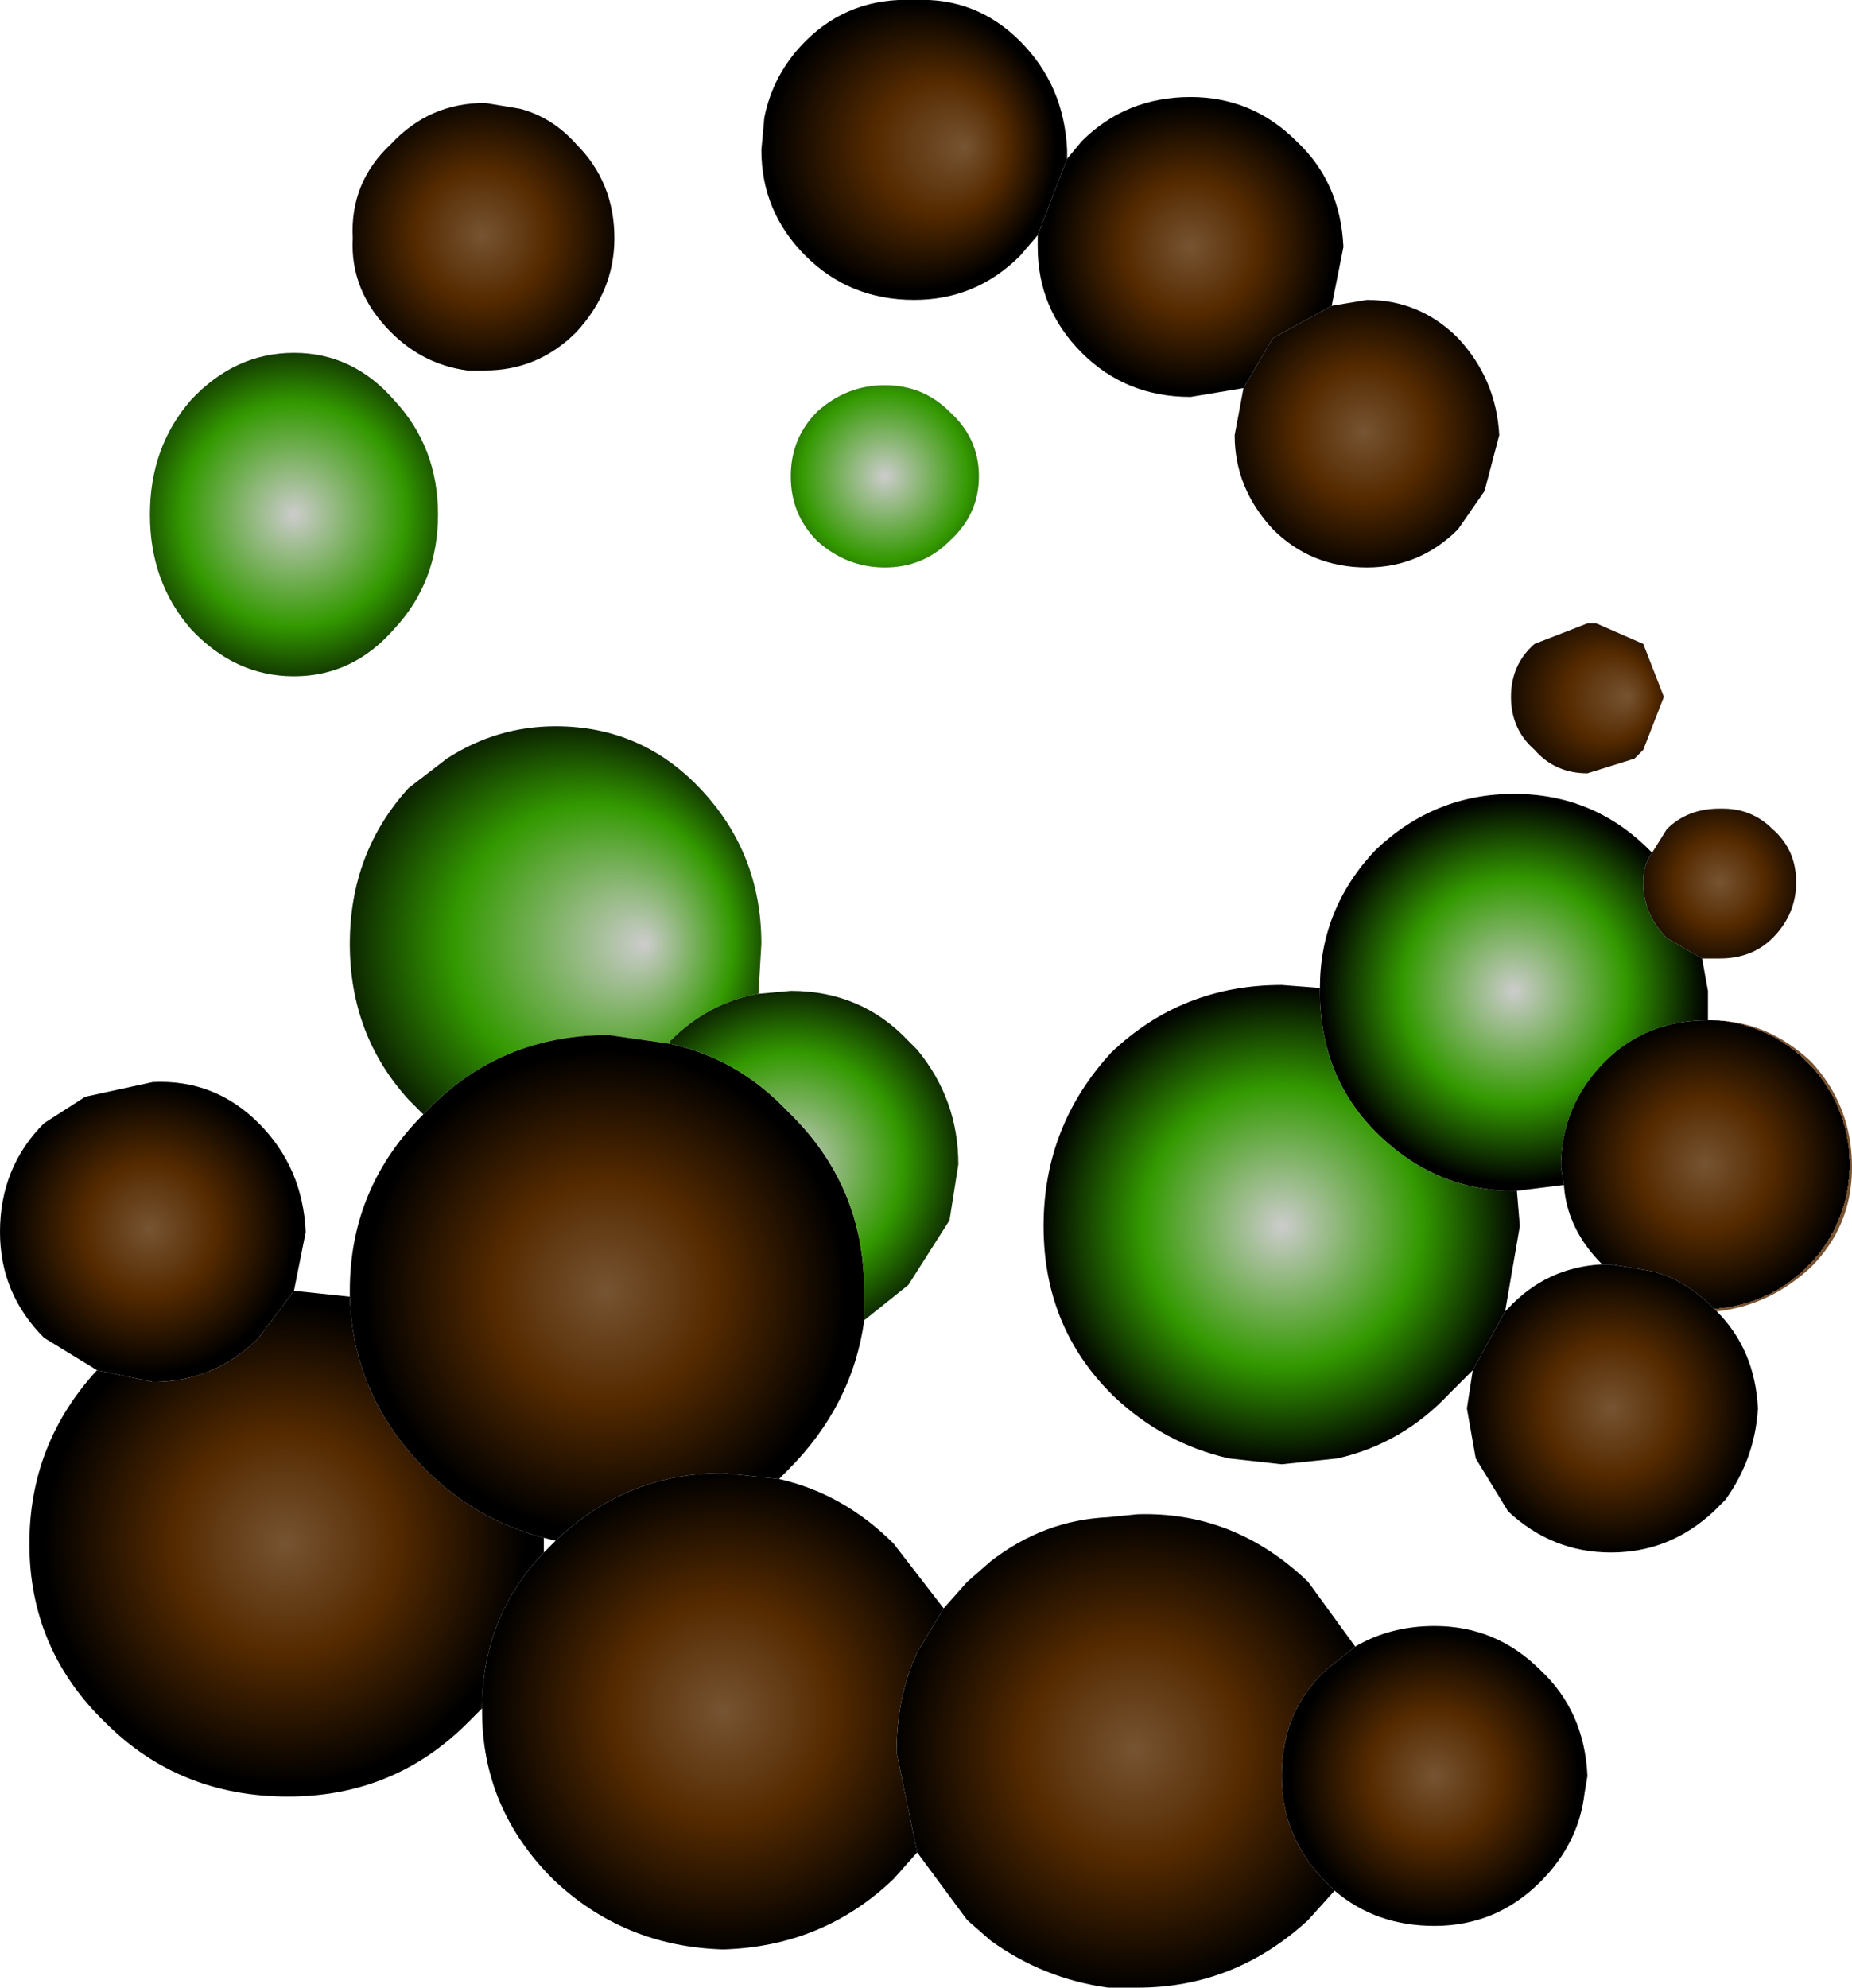 <svg xmlns="http://www.w3.org/2000/svg" viewBox="0 0 31.5 33.8" width="31.5" height="33.8"><defs><radialGradient gradientUnits="userSpaceOnUse" r="819.2" cx="0" cy="0" spreadMethod="pad" gradientTransform="matrix(.003 0 0 .003 8.2 4)" id="a"><stop offset="0" stop-color="#775432"/><stop offset=".455" stop-color="#552A00"/><stop offset="1"/></radialGradient><radialGradient gradientUnits="userSpaceOnUse" r="819.2" cx="0" cy="0" spreadMethod="pad" gradientTransform="matrix(.004 0 0 .004 5 8.75)" id="b"><stop offset="0" stop-color="#ccc"/><stop offset=".58" stop-color="#390"/><stop offset="1"/></radialGradient><radialGradient gradientUnits="userSpaceOnUse" r="819.2" cx="0" cy="0" spreadMethod="pad" gradientTransform="matrix(.003 0 0 .003 23.2 7.35)" id="c"><stop offset="0" stop-color="#775432"/><stop offset=".455" stop-color="#552A00"/><stop offset="1"/></radialGradient><radialGradient gradientUnits="userSpaceOnUse" r="819.2" cx="0" cy="0" spreadMethod="pad" gradientTransform="matrix(.003 0 0 .003 20.25 4.2)" id="d"><stop offset="0" stop-color="#775432"/><stop offset=".455" stop-color="#552A00"/><stop offset="1"/></radialGradient><radialGradient gradientUnits="userSpaceOnUse" r="819.2" cx="0" cy="0" fx="307.2" fy="0" spreadMethod="pad" gradientTransform="matrix(.003 0 0 .003 15.5 2.5)" id="e"><stop offset="0" stop-color="#775432"/><stop offset=".455" stop-color="#552A00"/><stop offset="1"/></radialGradient><radialGradient gradientUnits="userSpaceOnUse" r="819.2" cx="0" cy="0" spreadMethod="pad" gradientTransform="matrix(.003 0 0 .003 15.05 8.1)" id="f"><stop offset="0" stop-color="#ccc"/><stop offset=".58" stop-color="#390"/><stop offset="1"/></radialGradient><radialGradient gradientUnits="userSpaceOnUse" r="819.2" cx="0" cy="0" fx="348.8" fy="0" spreadMethod="pad" color-interpolation="linearRGB" gradientTransform="matrix(.002 0 0 .002 27 11.85)" id="g"><stop offset="0" stop-color="#775432"/><stop offset=".455" stop-color="#552A00"/><stop offset="1"/></radialGradient><radialGradient gradientUnits="userSpaceOnUse" r="819.2" cx="0" cy="0" fx="307.2" fy="0" spreadMethod="pad" gradientTransform="matrix(.005 0 0 .005 9.45 16.05)" id="h"><stop offset="0" stop-color="#ccc"/><stop offset=".58" stop-color="#390"/><stop offset="1"/></radialGradient><radialGradient gradientUnits="userSpaceOnUse" r="819.2" cx="0" cy="0" spreadMethod="pad" gradientTransform="matrix(.003 0 0 .003 2.55 20.9)" id="i"><stop offset="0" stop-color="#775432"/><stop offset=".455" stop-color="#552A00"/><stop offset="1"/></radialGradient><radialGradient gradientUnits="userSpaceOnUse" r="819.2" cx="0" cy="0" spreadMethod="pad" gradientTransform="matrix(.005 0 0 .005 4.85 26.25)" id="j"><stop offset="0" stop-color="#775432"/><stop offset=".455" stop-color="#552A00"/><stop offset="1"/></radialGradient><radialGradient gradientUnits="userSpaceOnUse" r="819.2" cx="0" cy="0" spreadMethod="pad" gradientTransform="matrix(.005 0 0 .005 10.3 21.95)" id="k"><stop offset="0" stop-color="#775432"/><stop offset=".455" stop-color="#552A00"/><stop offset="1"/></radialGradient><radialGradient gradientUnits="userSpaceOnUse" r="819.2" cx="0" cy="0" spreadMethod="pad" gradientTransform="matrix(.004 0 0 .004 13.45 19.8)" id="l"><stop offset="0" stop-color="#ccc"/><stop offset=".58" stop-color="#390"/><stop offset="1"/></radialGradient><radialGradient gradientUnits="userSpaceOnUse" r="819.2" cx="0" cy="0" spreadMethod="pad" gradientTransform="matrix(.005 0 0 .005 19.3 29.75)" id="m"><stop offset="0" stop-color="#775432"/><stop offset=".455" stop-color="#552A00"/><stop offset="1"/></radialGradient><radialGradient gradientUnits="userSpaceOnUse" r="819.2" cx="0" cy="0" spreadMethod="pad" gradientTransform="matrix(.005 0 0 .005 12.3 29.1)" id="n"><stop offset="0" stop-color="#775432"/><stop offset=".455" stop-color="#552A00"/><stop offset="1"/></radialGradient><radialGradient gradientUnits="userSpaceOnUse" r="819.2" cx="0" cy="0" spreadMethod="pad" gradientTransform="matrix(.003 0 0 .003 24.4 30.2)" id="o"><stop offset="0" stop-color="#775432"/><stop offset=".455" stop-color="#552A00"/><stop offset="1"/></radialGradient><radialGradient gradientUnits="userSpaceOnUse" r="819.2" cx="0" cy="0" spreadMethod="pad" gradientTransform="matrix(.002 0 0 .002 29.25 15)" id="p"><stop offset="0" stop-color="#775432"/><stop offset=".455" stop-color="#552A00"/><stop offset="1"/></radialGradient><radialGradient gradientUnits="userSpaceOnUse" r="819.2" cx="0" cy="0" spreadMethod="pad" gradientTransform="matrix(.004 0 0 .004 25.75 16.85)" id="q"><stop offset="0" stop-color="#ccc"/><stop offset=".58" stop-color="#390"/><stop offset="1"/></radialGradient><radialGradient gradientUnits="userSpaceOnUse" r="819.2" cx="0" cy="0" spreadMethod="repeat" gradientTransform="matrix(.003 0 0 .003 29 19.8)" id="r"><stop offset="0" stop-color="#775432"/><stop offset=".455" stop-color="#552A00"/><stop offset="1"/></radialGradient><radialGradient gradientUnits="userSpaceOnUse" r="819.2" cx="0" cy="0" spreadMethod="pad" gradientTransform="matrix(.005 0 0 .005 21.8 20.85)" id="s"><stop offset="0" stop-color="#ccc"/><stop offset=".58" stop-color="#390"/><stop offset="1"/></radialGradient><radialGradient gradientUnits="userSpaceOnUse" r="819.2" cx="0" cy="0" spreadMethod="pad" gradientTransform="matrix(.003 0 0 .003 27.4 23.95)" id="t"><stop offset="0" stop-color="#775432"/><stop offset=".455" stop-color="#552A00"/><stop offset="1"/></radialGradient></defs><path fill="url(#a)" d="M9.8 2.45q.65.65.65 1.6 0 .9-.65 1.6-.65.65-1.55.65h-.3q-.75-.1-1.3-.65-.7-.7-.65-1.6-.05-.95.65-1.6.65-.7 1.6-.7l.6.1q.55.15.95.6"/><path fill="url(#b)" d="M3.25 10.7q-.7-.8-.7-1.95t.7-1.95Q4 6 5 6t1.7.8q.75.8.75 1.95T6.7 10.7q-.7.8-1.7.8t-1.75-.8"/><path fill="url(#c)" d="M21.15 6.6l.5-.85 1-.55.6-.1q.9 0 1.55.65.65.7.7 1.65l-.25.95-.45.65q-.65.65-1.55.65-.95 0-1.6-.65Q21 8.3 21 7.4l.15-.8"/><path fill="url(#d)" d="M21.15 6.6l-.9.15q-1.1 0-1.85-.75t-.75-1.8V4l.5-1.3.25-.3q.75-.75 1.85-.75 1.05 0 1.8.75.75.7.8 1.8l-.2 1-1 .55-.5.85"/><path fill="url(#e)" d="M18.15 2.7l-.5 1.3-.3.35q-.75.75-1.8.75-1.1 0-1.85-.75t-.75-1.8L13 2q.15-.75.7-1.3.75-.75 1.85-.7 1.05-.05 1.8.7t.8 1.85v.15"/><path fill="url(#f)" d="M15.05 6.55q.65 0 1.1.45.5.45.5 1.1 0 .65-.5 1.1-.45.45-1.1.45-.65 0-1.15-.45-.45-.45-.45-1.1 0-.65.45-1.1.5-.45 1.15-.45"/><path fill="url(#g)" d="M27.95 10.95l.35.9-.35.9-.15.15-.8.25q-.55 0-.9-.4-.4-.35-.4-.9t.4-.9l.9-.35h.15l.8.35"/><path fill="url(#h)" d="M7.2 18.95l-.25-.25q-1-1.1-1-2.65 0-1.55 1-2.65l.65-.5q.85-.55 1.85-.55 1.45 0 2.45 1.05 1.05 1.1 1.05 2.65l-.05.85q-.85.15-1.5.8v.05l-1.05-.15q-1.85 0-3.1 1.3l-.05.05"/><path fill="url(#i)" d="M1.65 23.3l-.9-.55Q0 22 0 20.95q0-1.1.75-1.85l.7-.45 1.15-.25q1.05-.05 1.8.7t.8 1.85l-.2 1-.6.8q-.75.75-1.8.75l-.95-.2"/><path fill="url(#j)" d="M1.65 23.3l.95.2q1.05 0 1.8-.75l.6-.8.95.1Q6 23.75 7.25 25q.85.85 2 1.15v.25Q8.2 27.5 8.2 29.05l-.25.25Q6.7 30.55 4.9 30.55q-1.85 0-3.1-1.25Q.5 28.05.5 26.25q0-1.7 1.15-2.95"/><path fill="url(#k)" d="M7.2 18.95l.05-.05q1.25-1.3 3.1-1.3l1.05.15q1.15.25 2 1.15 1.3 1.25 1.3 3.05v.5q-.2 1.45-1.3 2.55l-.15.15-.95-.1q-1.65 0-2.85 1.15l-.2-.05q-1.15-.3-2-1.15-1.25-1.25-1.3-2.95v-.1q0-1.75 1.25-3"/><path fill="url(#l)" d="M11.4 17.75v-.05q.65-.65 1.5-.8l.55-.05q1.2 0 2 .85l.15.15q.7.85.7 1.95l-.15.95-.7 1.1-.75.6v-.5q0-1.8-1.3-3.05-.85-.9-2-1.15"/><path fill="url(#m)" d="M16.05 27.35l.4-.45.4-.35q.9-.7 2-.75l.5-.05q1.65-.05 2.9 1.15l.8 1.1-.5.4q-.75.7-.75 1.8 0 1.05.75 1.8l.15.15-.45.5Q21 33.8 19.35 33.8h-.5q-1.1-.15-2-.8l-.4-.35-.85-1.15-.35-1.7q0-.95.35-1.7l.45-.75"/><path fill="url(#n)" d="M16.05 27.35l-.45.75q-.35.75-.35 1.7l.35 1.7-.4.45q-1.2 1.15-2.9 1.2-1.7-.05-2.9-1.2-1.2-1.2-1.2-2.85v-.05q0-1.55 1.05-2.65l.2-.2q1.2-1.15 2.85-1.15l.95.1q1.1.25 1.95 1.1l.85 1.1"/><path fill="url(#o)" d="M23.05 28q.6-.35 1.35-.35 1.05 0 1.8.75.75.7.8 1.8l-.05.3q-.1.85-.75 1.5-.75.75-1.8.75-1 0-1.7-.6l-.15-.15q-.75-.75-.75-1.8 0-1.1.75-1.8l.5-.4"/><path fill="url(#p)" d="M28.95 16.3l-.6-.35q-.4-.4-.4-.95 0-.3.15-.5l.25-.4q.35-.35.9-.35h.05q.5 0 .85.35.4.35.4.9t-.4.95q-.35.35-.9.35h-.3"/><path fill="url(#q)" d="M28.95 16.3l.1.55v.5q-1.05 0-1.75.7-.75.75-.75 1.8l.05.3-.8.1h-.05q-1.35 0-2.35-1-.95-.95-.95-2.4v-.05q0-1.35.95-2.35 1-.95 2.35-.95t2.3.95l.05.05q-.15.2-.15.5 0 .55.4.95l.6.35"/><path fill="url(#r)" d="M26.6 20.15l-.05-.3q0-1.05.75-1.8.7-.7 1.75-.7h.05q.95 0 1.7.7.7.75.7 1.8 0 1-.7 1.7-.7.65-1.6.75l-.05-.05q-.55-.55-1.15-.65l-.6-.1h-.15q-.6-.6-.65-1.35"/><path fill="url(#s)" d="M22.45 16.8v.05q0 1.45.95 2.4 1 1 2.35 1h.05l.05.6-.25 1.45-.55 1-.4.4q-.8.85-1.9 1.1l-.95.1-.9-.1q-1.1-.25-1.95-1.05l-.05-.05q-1.15-1.15-1.15-2.85 0-1.7 1.15-2.95 1.2-1.15 2.9-1.15l.65.05"/><path fill="url(#t)" d="M25.05 23.3l.55-1 .05-.05q.65-.7 1.6-.75h.15l.6.1q.6.1 1.15.65l.05.05q.65.65.7 1.65-.05.85-.55 1.55l-.2.2q-.75.7-1.75.7t-1.75-.7l-.55-.9-.15-.85.1-.65"/></svg>